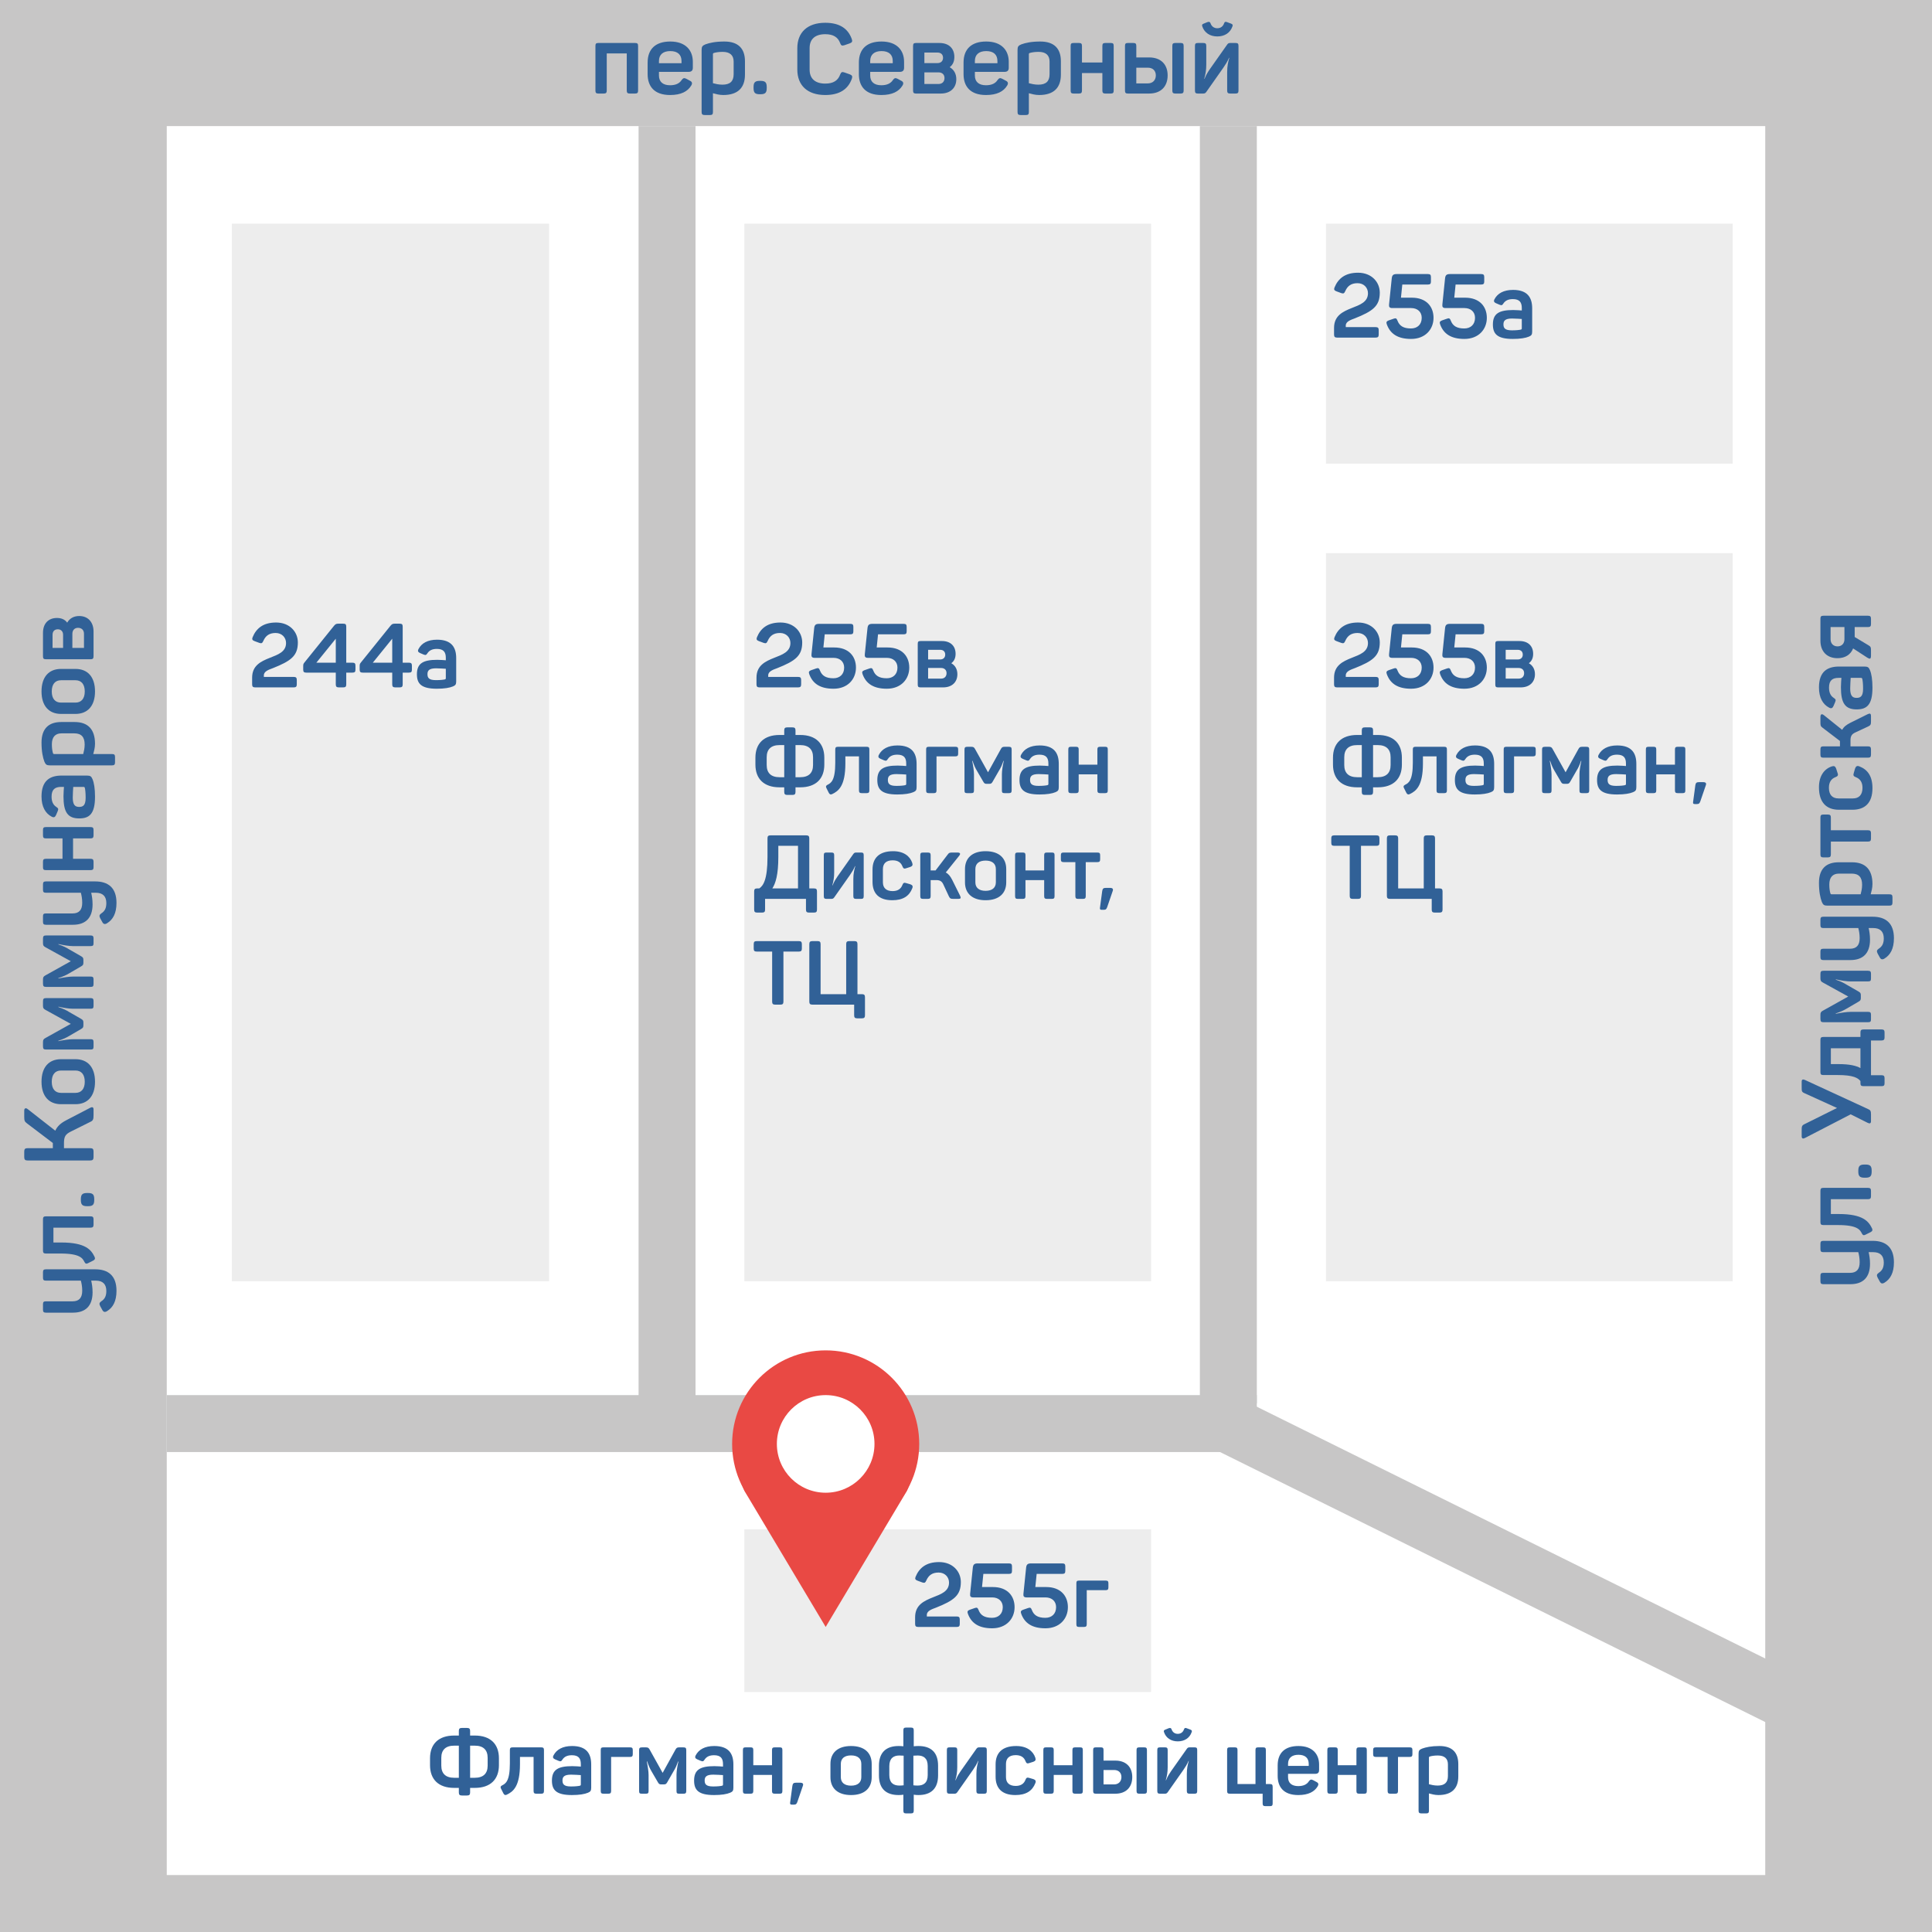 <svg width="475" height="475" viewBox="0 0 475 475" fill="none" xmlns="http://www.w3.org/2000/svg">
<path d="M0 0H475V475H0V0Z" fill="#C7C6C6"/>
<path d="M447.568 305.816L447.568 307.112C447.568 307.664 447.736 307.856 448.288 307.856L456.88 307.856C457.048 308.504 457.216 309.32 457.216 310.328C457.216 312.08 456.448 312.944 454.84 312.944L448.288 312.944C447.736 312.944 447.568 313.112 447.568 313.664L447.568 314.984C447.568 315.536 447.736 315.728 448.288 315.728L454.936 315.728C457.96 315.728 459.76 314.144 459.76 310.712C459.76 309.536 459.592 308.6 459.424 307.856L460.552 307.856C462.256 307.856 463.144 308.72 463.144 310.4C463.144 311.696 462.712 312.416 461.92 312.92C461.416 313.28 461.344 313.544 461.632 314.12L462.136 315.032C462.424 315.608 462.808 315.68 463.336 315.344C464.752 314.48 465.64 312.944 465.64 310.352C465.64 306.584 463.552 305.072 460.408 305.072L448.288 305.072C447.736 305.072 447.568 305.264 447.568 305.816ZM447.568 292.791L447.568 300.447C447.568 300.999 447.736 301.191 448.288 301.191L451.864 301.191C456.688 301.191 457.312 302.367 457.768 303.279C457.984 303.687 458.224 303.783 458.632 303.567L459.88 302.943C460.312 302.727 460.456 302.463 460.264 302.031C459.448 300.327 458.104 298.479 452.032 298.479L450.136 298.479L450.136 294.831L459.256 294.831C459.808 294.831 460 294.639 460 294.087L460 292.791C460 292.239 459.808 292.047 459.256 292.047L448.288 292.047C447.736 292.047 447.568 292.239 447.568 292.791ZM456.88 287.848L456.88 288.016C456.88 289.192 457.264 289.552 458.416 289.552L458.632 289.552C459.808 289.552 460.168 289.192 460.168 288.016L460.168 287.848C460.168 286.672 459.808 286.312 458.632 286.312L458.416 286.312C457.264 286.312 456.88 286.672 456.88 287.848ZM442.96 265.929L442.96 267.321C442.96 268.281 442.96 268.473 443.68 268.785L451.648 272.409L443.68 276.369C442.96 276.705 442.96 276.993 442.96 277.953L442.96 279.369C442.96 279.969 443.32 280.017 443.776 279.777L455.008 273.969L459.184 276.057C459.664 276.297 460 276.249 460 275.649L460 274.017C460 273.153 459.88 272.937 459.28 272.673L443.776 265.521C443.32 265.329 442.96 265.329 442.96 265.929ZM457.408 253.842L457.408 254.946L448.288 254.946C447.736 254.946 447.568 255.138 447.568 255.69L447.568 263.586C447.568 264.138 447.736 264.306 448.288 264.306L451.792 264.306C455.704 264.306 456.832 265.05 457.408 265.794L457.408 266.322C457.408 266.874 457.6 267.042 458.176 267.042L462.592 267.042C463.144 267.042 463.336 266.874 463.336 266.322L463.336 265.098C463.336 264.546 463.144 264.354 462.592 264.354L460 264.354L460 255.81L462.592 255.81C463.144 255.81 463.336 255.594 463.336 255.042L463.336 253.842C463.336 253.29 463.144 253.098 462.592 253.098L458.176 253.098C457.6 253.098 457.408 253.29 457.408 253.842ZM451.984 261.618L450.136 261.618L450.136 257.73L457.408 257.73L457.408 262.602C456.376 262.026 454.816 261.618 451.984 261.618ZM447.568 239.487L447.568 240.543C447.568 241.143 447.712 241.311 448.192 241.575L454.408 245.007L448.168 248.487C447.688 248.751 447.568 248.943 447.568 249.543L447.568 250.503C447.568 251.175 447.76 251.319 448.36 251.319L459.256 251.319C459.856 251.319 460 251.175 460 250.575L460 249.495C460 248.943 459.832 248.775 459.256 248.775L454.984 248.775C454.024 248.775 452.656 248.991 451.336 249.255L451.336 249.159C452.608 248.727 453.184 248.463 454.048 247.959L456.928 246.279C457.408 246.015 457.504 245.823 457.504 245.367L457.504 244.695C457.504 244.191 457.384 244.047 456.952 243.783L454.024 242.103C453.208 241.599 452.56 241.287 451.36 240.879L451.36 240.783C452.632 241.071 453.976 241.287 454.912 241.287L459.256 241.287C459.856 241.287 460 241.143 460 240.543L460 239.415C460 238.863 459.832 238.671 459.256 238.671L448.36 238.671C447.76 238.671 447.568 238.815 447.568 239.487ZM447.568 226.128L447.568 227.424C447.568 227.976 447.736 228.168 448.288 228.168L456.88 228.168C457.048 228.816 457.216 229.632 457.216 230.64C457.216 232.392 456.448 233.256 454.84 233.256L448.288 233.256C447.736 233.256 447.568 233.424 447.568 233.976L447.568 235.296C447.568 235.848 447.736 236.04 448.288 236.04L454.936 236.04C457.96 236.04 459.76 234.456 459.76 231.024C459.76 229.848 459.592 228.912 459.424 228.168L460.552 228.168C462.256 228.168 463.144 229.032 463.144 230.712C463.144 232.008 462.712 232.728 461.92 233.232C461.416 233.592 461.344 233.856 461.632 234.432L462.136 235.344C462.424 235.92 462.808 235.992 463.336 235.656C464.752 234.792 465.64 233.256 465.64 230.664C465.64 226.896 463.552 225.384 460.408 225.384L448.288 225.384C447.736 225.384 447.568 225.576 447.568 226.128ZM447.904 221.72C448.216 222.488 448.504 222.656 449.272 222.656L464.536 222.656C465.088 222.656 465.28 222.464 465.28 221.912L465.28 220.592C465.28 220.04 465.088 219.872 464.536 219.872L459.928 219.872C460.096 219.224 460.36 218.336 460.36 217.352C460.36 213.728 458.56 212 455.344 212L452.056 212C448.984 212 447.208 213.608 447.208 217.064C447.208 219.296 447.544 220.736 447.904 221.72ZM452.128 214.784L455.248 214.784C456.976 214.784 457.816 215.648 457.816 217.544C457.816 218.48 457.6 219.32 457.456 219.872L450.328 219.872C450.16 219.872 450.088 219.824 450.016 219.632C449.848 219.032 449.752 218.36 449.752 217.472C449.752 215.72 450.568 214.784 452.128 214.784ZM447.568 201.005L447.568 210.053C447.568 210.605 447.736 210.797 448.288 210.797L449.392 210.797C449.944 210.797 450.136 210.605 450.136 210.053L450.136 206.909L459.256 206.909C459.808 206.909 460 206.717 460 206.165L460 204.869C460 204.317 459.808 204.125 459.256 204.125L450.136 204.125L450.136 201.005C450.136 200.453 449.944 200.261 449.392 200.261L448.288 200.261C447.736 200.261 447.568 200.453 447.568 201.005ZM452.128 199.086L455.44 199.086C458.488 199.086 460.36 197.43 460.36 193.782C460.36 190.878 459.208 189.222 457.168 188.43C456.568 188.19 456.304 188.382 456.088 188.934L455.776 190.014C455.584 190.59 455.68 190.854 456.256 191.07C457.288 191.454 457.912 192.294 457.912 193.686C457.912 195.414 457.048 196.302 455.56 196.302L452.008 196.302C450.496 196.302 449.656 195.414 449.656 193.686C449.656 192.27 450.256 191.454 451.264 191.07C451.84 190.854 452.008 190.59 451.768 190.014L451.432 188.958C451.216 188.406 450.952 188.238 450.352 188.43C448.552 189.03 447.208 190.71 447.208 193.566C447.208 197.334 449.08 199.086 452.128 199.086ZM459.112 175.624L454.912 177.712C453.928 178.216 453.28 178.72 452.92 179.44L448.432 175.84C447.88 175.408 447.568 175.576 447.568 176.32L447.568 177.496C447.568 178.312 447.568 178.552 448.12 178.936L452.368 182.176L452.368 182.392L452.368 183.496L448.312 183.496C447.736 183.496 447.568 183.688 447.568 184.288L447.568 185.512C447.568 186.112 447.736 186.28 448.312 186.28L459.232 186.28C459.808 186.28 460 186.112 460 185.512L460 184.288C460 183.688 459.808 183.496 459.232 183.496L454.96 183.496L454.96 181.984C454.96 180.976 455.296 180.472 456.136 180.088L459.328 178.6C459.904 178.312 460 178.144 460 177.304L460 176.104C460 175.384 459.76 175.312 459.112 175.624ZM449.704 173.98C450.256 174.268 450.544 174.1 450.784 173.572L451.192 172.612C451.408 172.06 451.336 171.916 450.832 171.58C450.064 171.076 449.68 170.26 449.68 169.06C449.68 167.26 450.544 166.66 452.056 166.66L452.728 166.66C452.704 167.068 452.608 168.028 452.608 168.964C452.608 172.804 453.592 174.412 456.472 174.412C458.968 174.412 460.36 173.308 460.36 169.06C460.36 167.092 460.12 165.628 459.736 164.74C459.448 164.068 459.208 163.876 458.368 163.876L452.152 163.876C449.32 163.876 447.208 165.076 447.208 169.012C447.208 171.508 448.144 173.164 449.704 173.98ZM455.008 166.66L457.528 166.66C457.744 166.66 457.792 166.732 457.864 166.924C457.96 167.356 458.056 168.1 458.056 169.324C458.056 171.196 457.432 171.58 456.448 171.58C455.464 171.58 454.888 171.1 454.888 169.276C454.888 168.34 454.984 167.164 455.008 166.66ZM447.568 152.127L447.568 157.527C447.568 160.167 449.176 161.823 451.768 161.823C453.664 161.823 455.008 160.935 455.608 159.423L459.112 161.703C459.736 162.087 460 162.063 460 161.151L460 159.975C460 159.183 459.952 158.967 459.352 158.631L455.992 156.615L455.992 154.167L459.256 154.167C459.808 154.167 460 153.975 460 153.423L460 152.127C460 151.575 459.808 151.383 459.256 151.383L448.312 151.383C447.736 151.383 447.568 151.575 447.568 152.127ZM450.064 157.167L450.064 154.167L453.472 154.167L453.472 157.167C453.472 158.247 452.776 158.919 451.768 158.919C450.784 158.919 450.064 158.247 450.064 157.167Z" fill="#316197"/>
<path d="M10.568 312.816L10.568 314.112C10.568 314.664 10.736 314.856 11.288 314.856L19.88 314.856C20.048 315.504 20.216 316.32 20.216 317.328C20.216 319.08 19.448 319.944 17.84 319.944L11.288 319.944C10.736 319.944 10.568 320.112 10.568 320.664L10.568 321.984C10.568 322.536 10.736 322.728 11.288 322.728L17.936 322.728C20.96 322.728 22.76 321.144 22.76 317.712C22.76 316.536 22.592 315.6 22.424 314.856L23.552 314.856C25.256 314.856 26.144 315.72 26.144 317.4C26.144 318.696 25.712 319.416 24.92 319.92C24.416 320.28 24.344 320.544 24.632 321.12L25.136 322.032C25.424 322.608 25.808 322.68 26.336 322.344C27.752 321.48 28.64 319.944 28.64 317.352C28.64 313.584 26.552 312.072 23.408 312.072L11.288 312.072C10.736 312.072 10.568 312.264 10.568 312.816ZM10.568 299.791L10.568 307.447C10.568 307.999 10.736 308.191 11.288 308.191L14.864 308.191C19.688 308.191 20.312 309.367 20.768 310.279C20.984 310.687 21.224 310.783 21.632 310.567L22.88 309.943C23.312 309.727 23.456 309.463 23.264 309.031C22.448 307.327 21.104 305.479 15.032 305.479L13.136 305.479L13.136 301.831L22.256 301.831C22.808 301.831 23 301.639 23 301.087L23 299.791C23 299.239 22.808 299.047 22.256 299.047L11.288 299.047C10.736 299.047 10.568 299.239 10.568 299.791ZM19.88 294.848L19.88 295.016C19.88 296.192 20.264 296.552 21.416 296.552L21.632 296.552C22.808 296.552 23.168 296.192 23.168 295.016L23.168 294.848C23.168 293.672 22.808 293.312 21.632 293.312L21.416 293.312C20.264 293.312 19.88 293.672 19.88 294.848ZM22.184 272.353L16.328 275.401C14.984 276.097 14.096 276.865 13.592 277.993L6.752 272.641C6.344 272.329 5.96 272.473 5.96 273.025L5.96 274.561C5.96 275.521 6.056 275.761 6.632 276.193L12.992 281.017L12.992 281.329L12.992 282.289L6.776 282.289C6.176 282.289 5.96 282.505 5.96 283.105L5.96 284.473C5.96 285.097 6.176 285.313 6.776 285.313L22.184 285.313C22.784 285.313 23 285.097 23 284.473L23 283.105C23 282.505 22.784 282.289 22.184 282.289L15.728 282.289L15.728 281.065C15.728 279.409 16.112 278.857 17.408 278.209L22.28 275.785C22.88 275.497 23 275.185 23 274.153L23 272.761C23 272.161 22.64 272.113 22.184 272.353ZM15.008 271.477L18.56 271.477C21.536 271.477 23.36 269.509 23.36 265.957C23.36 262.357 21.536 260.413 18.56 260.413L15.008 260.413C12.032 260.413 10.208 262.357 10.208 265.957C10.208 269.509 12.032 271.477 15.008 271.477ZM15.008 263.197L18.56 263.197C20 263.197 20.84 264.181 20.84 265.957C20.84 267.709 20 268.693 18.56 268.693L15.008 268.693C13.544 268.693 12.728 267.709 12.728 265.957C12.728 264.181 13.544 263.197 15.008 263.197ZM10.568 246.206L10.568 247.262C10.568 247.862 10.712 248.03 11.192 248.294L17.408 251.726L11.168 255.206C10.688 255.47 10.568 255.662 10.568 256.262L10.568 257.222C10.568 257.894 10.76 258.038 11.36 258.038L22.256 258.038C22.856 258.038 23 257.894 23 257.294L23 256.214C23 255.662 22.832 255.494 22.256 255.494L17.984 255.494C17.024 255.494 15.656 255.71 14.336 255.974L14.336 255.878C15.608 255.446 16.184 255.182 17.048 254.678L19.928 252.998C20.408 252.734 20.504 252.542 20.504 252.086L20.504 251.414C20.504 250.91 20.384 250.766 19.952 250.502L17.024 248.822C16.208 248.318 15.56 248.006 14.36 247.598L14.36 247.502C15.632 247.79 16.976 248.006 17.912 248.006L22.256 248.006C22.856 248.006 23 247.862 23 247.262L23 246.134C23 245.582 22.832 245.39 22.256 245.39L11.36 245.39C10.76 245.39 10.568 245.534 10.568 246.206ZM10.568 230.807L10.568 231.863C10.568 232.463 10.712 232.631 11.192 232.895L17.408 236.327L11.168 239.807C10.688 240.071 10.568 240.263 10.568 240.863L10.568 241.823C10.568 242.495 10.76 242.639 11.36 242.639L22.256 242.639C22.856 242.639 23 242.495 23 241.895L23 240.815C23 240.263 22.832 240.095 22.256 240.095L17.984 240.095C17.024 240.095 15.656 240.311 14.336 240.575L14.336 240.479C15.608 240.047 16.184 239.783 17.048 239.279L19.928 237.599C20.408 237.335 20.504 237.143 20.504 236.687L20.504 236.015C20.504 235.511 20.384 235.367 19.952 235.103L17.024 233.423C16.208 232.919 15.56 232.607 14.36 232.199L14.36 232.103C15.632 232.391 16.976 232.607 17.912 232.607L22.256 232.607C22.856 232.607 23 232.463 23 231.863L23 230.735C23 230.183 22.832 229.991 22.256 229.991L11.36 229.991C10.76 229.991 10.568 230.135 10.568 230.807ZM10.568 217.449L10.568 218.745C10.568 219.297 10.736 219.489 11.288 219.489L19.88 219.489C20.048 220.137 20.216 220.953 20.216 221.961C20.216 223.713 19.448 224.577 17.84 224.577L11.288 224.577C10.736 224.577 10.568 224.745 10.568 225.297L10.568 226.617C10.568 227.169 10.736 227.361 11.288 227.361L17.936 227.361C20.96 227.361 22.76 225.777 22.76 222.345C22.76 221.169 22.592 220.233 22.424 219.489L23.552 219.489C25.256 219.489 26.144 220.353 26.144 222.033C26.144 223.329 25.712 224.049 24.92 224.553C24.416 224.913 24.344 225.177 24.632 225.753L25.136 226.665C25.424 227.241 25.808 227.313 26.336 226.977C27.752 226.113 28.64 224.577 28.64 221.985C28.64 218.217 26.552 216.705 23.408 216.705L11.288 216.705C10.736 216.705 10.568 216.897 10.568 217.449ZM10.568 204.064L10.568 205.384C10.568 205.936 10.736 206.128 11.288 206.128L15.368 206.128L15.368 211.144L11.288 211.144C10.736 211.144 10.568 211.336 10.568 211.888L10.568 213.208C10.568 213.76 10.736 213.928 11.288 213.928L22.256 213.928C22.808 213.928 23 213.76 23 213.208L23 211.888C23 211.336 22.808 211.144 22.256 211.144L17.96 211.144L17.96 206.128L22.256 206.128C22.808 206.128 23 205.936 23 205.384L23 204.064C23 203.512 22.808 203.344 22.256 203.344L11.288 203.344C10.736 203.344 10.568 203.512 10.568 204.064ZM12.704 200.785C13.256 201.073 13.544 200.905 13.784 200.377L14.192 199.417C14.408 198.865 14.336 198.721 13.832 198.385C13.064 197.881 12.68 197.065 12.68 195.865C12.68 194.065 13.544 193.465 15.056 193.465L15.728 193.465C15.704 193.873 15.608 194.833 15.608 195.769C15.608 199.609 16.592 201.217 19.472 201.217C21.968 201.217 23.36 200.113 23.36 195.865C23.36 193.897 23.12 192.433 22.736 191.545C22.448 190.873 22.208 190.681 21.368 190.681L15.152 190.681C12.32 190.681 10.208 191.881 10.208 195.817C10.208 198.313 11.144 199.969 12.704 200.785ZM18.008 193.465L20.528 193.465C20.744 193.465 20.792 193.537 20.864 193.729C20.96 194.161 21.056 194.905 21.056 196.129C21.056 198.001 20.432 198.385 19.448 198.385C18.464 198.385 17.888 197.905 17.888 196.081C17.888 195.145 17.984 193.969 18.008 193.465ZM10.904 187.236C11.216 188.004 11.504 188.172 12.272 188.172L27.536 188.172C28.088 188.172 28.28 187.98 28.28 187.428L28.28 186.108C28.28 185.556 28.088 185.388 27.536 185.388L22.928 185.388C23.096 184.74 23.36 183.852 23.36 182.868C23.36 179.244 21.56 177.516 18.344 177.516L15.056 177.516C11.984 177.516 10.208 179.124 10.208 182.58C10.208 184.812 10.544 186.252 10.904 187.236ZM15.128 180.3L18.248 180.3C19.976 180.3 20.816 181.164 20.816 183.06C20.816 183.996 20.6 184.836 20.456 185.388L13.328 185.388C13.16 185.388 13.088 185.34 13.016 185.148C12.848 184.548 12.752 183.876 12.752 182.988C12.752 181.236 13.568 180.3 15.128 180.3ZM15.008 175.524L18.56 175.524C21.536 175.524 23.36 173.556 23.36 170.004C23.36 166.404 21.536 164.46 18.56 164.46L15.008 164.46C12.032 164.46 10.208 166.404 10.208 170.004C10.208 173.556 12.032 175.524 15.008 175.524ZM15.008 167.244L18.56 167.244C20 167.244 20.84 168.228 20.84 170.004C20.84 171.756 20 172.74 18.56 172.74L15.008 172.74C13.544 172.74 12.728 171.756 12.728 170.004C12.728 168.228 13.544 167.244 15.008 167.244ZM14 151.933C11.96 151.933 10.568 153.229 10.568 155.605L10.568 161.341C10.568 161.917 10.736 162.085 11.312 162.085L22.256 162.085C22.808 162.085 23 161.917 23 161.341L23 155.269C23 152.917 21.608 151.453 19.472 151.453C18.152 151.453 17.12 152.029 16.52 153.085C15.944 152.293 15.08 151.933 14 151.933ZM15.512 156.061L15.512 159.301L12.92 159.301L12.92 156.085C12.92 155.197 13.424 154.717 14.216 154.717C14.984 154.717 15.512 155.221 15.512 156.061ZM20.648 155.821L20.648 159.301L17.792 159.301L17.792 155.845C17.792 154.909 18.344 154.357 19.184 154.357C20.072 154.357 20.648 154.909 20.648 155.821Z" fill="#316197"/>
<path d="M156.136 10.568L147.112 10.568C146.56 10.568 146.392 10.736 146.392 11.288V22.256C146.392 22.808 146.56 23 147.112 23H148.432C148.984 23 149.176 22.808 149.176 22.256V13.136L154.096 13.136V22.256C154.096 22.808 154.288 23 154.84 23L156.136 23C156.712 23 156.88 22.808 156.88 22.256V11.288C156.88 10.736 156.712 10.568 156.136 10.568ZM159.226 15.392V18.224C159.226 21.176 160.81 23.36 164.746 23.36C167.458 23.36 169.066 22.472 169.93 21.056C170.266 20.528 170.194 20.12 169.642 19.856L168.802 19.4C168.226 19.088 167.962 19.16 167.578 19.688C167.074 20.48 166.162 20.96 164.746 20.96C162.994 20.96 162.01 20.12 162.01 18.56V17.672H169.258C170.098 17.672 170.338 17.264 170.338 16.64V15.176C170.338 12.416 168.61 10.208 164.794 10.208C161.17 10.208 159.226 12.056 159.226 15.392ZM167.554 15.008V15.536H162.01V15.008C162.01 13.448 162.994 12.56 164.794 12.56C166.618 12.56 167.554 13.448 167.554 15.008ZM173.436 10.904C172.668 11.216 172.5 11.504 172.5 12.272V27.536C172.5 28.088 172.692 28.28 173.244 28.28H174.564C175.116 28.28 175.284 28.088 175.284 27.536V22.928C175.932 23.096 176.82 23.36 177.804 23.36C181.428 23.36 183.156 21.56 183.156 18.344V15.056C183.156 11.984 181.548 10.208 178.092 10.208C175.86 10.208 174.42 10.544 173.436 10.904ZM180.372 15.128V18.248C180.372 19.976 179.508 20.816 177.612 20.816C176.676 20.816 175.836 20.6 175.284 20.456V13.328C175.284 13.16 175.332 13.088 175.524 13.016C176.124 12.848 176.796 12.752 177.684 12.752C179.436 12.752 180.372 13.568 180.372 15.128ZM186.972 19.88H186.804C185.628 19.88 185.268 20.264 185.268 21.416V21.632C185.268 22.808 185.628 23.168 186.804 23.168H186.972C188.148 23.168 188.508 22.808 188.508 21.632V21.416C188.508 20.264 188.148 19.88 186.972 19.88ZM196.028 11.84V17.096C196.028 20.96 198.476 23.36 202.892 23.36C206.444 23.36 208.532 21.92 209.444 19.328C209.636 18.752 209.492 18.488 208.916 18.272L207.62 17.816C207.044 17.6 206.804 17.72 206.564 18.32C206.036 19.784 204.908 20.552 202.892 20.552C200.42 20.552 199.052 19.328 199.052 17.12V11.816C199.052 9.608 200.42 8.408 202.892 8.408C204.884 8.408 206.036 9.152 206.564 10.616C206.78 11.216 207.02 11.288 207.596 11.12L208.916 10.664C209.492 10.448 209.636 10.184 209.42 9.608C208.508 7.016 206.42 5.6 202.892 5.6C198.476 5.6 196.028 8 196.028 11.84ZM211.163 15.392V18.224C211.163 21.176 212.747 23.36 216.683 23.36C219.395 23.36 221.003 22.472 221.867 21.056C222.203 20.528 222.131 20.12 221.579 19.856L220.739 19.4C220.163 19.088 219.899 19.16 219.515 19.688C219.011 20.48 218.099 20.96 216.683 20.96C214.931 20.96 213.947 20.12 213.947 18.56V17.672H221.195C222.035 17.672 222.275 17.264 222.275 16.64V15.176C222.275 12.416 220.547 10.208 216.731 10.208C213.107 10.208 211.163 12.056 211.163 15.392ZM219.491 15.008V15.536L213.947 15.536V15.008C213.947 13.448 214.931 12.56 216.731 12.56C218.555 12.56 219.491 13.448 219.491 15.008ZM234.638 14C234.638 11.96 233.342 10.568 230.966 10.568L225.23 10.568C224.654 10.568 224.486 10.736 224.486 11.312V22.256C224.486 22.808 224.654 23 225.23 23H231.302C233.654 23 235.118 21.608 235.118 19.472C235.118 18.152 234.542 17.12 233.486 16.52C234.278 15.944 234.638 15.08 234.638 14ZM230.51 15.512L227.27 15.512V12.92L230.486 12.92C231.374 12.92 231.854 13.424 231.854 14.216C231.854 14.984 231.35 15.512 230.51 15.512ZM230.75 20.648H227.27V17.792H230.726C231.662 17.792 232.214 18.344 232.214 19.184C232.214 20.072 231.662 20.648 230.75 20.648ZM236.898 15.392V18.224C236.898 21.176 238.482 23.36 242.418 23.36C245.13 23.36 246.738 22.472 247.602 21.056C247.938 20.528 247.866 20.12 247.314 19.856L246.474 19.4C245.898 19.088 245.634 19.16 245.25 19.688C244.746 20.48 243.834 20.96 242.418 20.96C240.666 20.96 239.682 20.12 239.682 18.56V17.672L246.93 17.672C247.77 17.672 248.01 17.264 248.01 16.64V15.176C248.01 12.416 246.282 10.208 242.466 10.208C238.842 10.208 236.898 12.056 236.898 15.392ZM245.226 15.008V15.536H239.682V15.008C239.682 13.448 240.666 12.56 242.466 12.56C244.29 12.56 245.226 13.448 245.226 15.008ZM251.108 10.904C250.34 11.216 250.172 11.504 250.172 12.272V27.536C250.172 28.088 250.364 28.28 250.916 28.28H252.236C252.788 28.28 252.956 28.088 252.956 27.536V22.928C253.604 23.096 254.492 23.36 255.476 23.36C259.1 23.36 260.828 21.56 260.828 18.344V15.056C260.828 11.984 259.22 10.208 255.764 10.208C253.532 10.208 252.092 10.544 251.108 10.904ZM258.044 15.128V18.248C258.044 19.976 257.18 20.816 255.284 20.816C254.348 20.816 253.508 20.6 252.956 20.456V13.328C252.956 13.16 253.004 13.088 253.196 13.016C253.796 12.848 254.468 12.752 255.356 12.752C257.108 12.752 258.044 13.568 258.044 15.128ZM273.092 10.568L271.772 10.568C271.22 10.568 271.028 10.736 271.028 11.288V15.368H266.012V11.288C266.012 10.736 265.82 10.568 265.268 10.568H263.948C263.396 10.568 263.228 10.736 263.228 11.288V22.256C263.228 22.808 263.396 23 263.948 23H265.268C265.82 23 266.012 22.808 266.012 22.256V17.96L271.028 17.96V22.256C271.028 22.808 271.22 23 271.772 23H273.092C273.644 23 273.812 22.808 273.812 22.256V11.288C273.812 10.736 273.644 10.568 273.092 10.568ZM282.539 14.12H279.371V11.288C279.371 10.736 279.179 10.568 278.627 10.568H277.307C276.755 10.568 276.587 10.736 276.587 11.288V22.256C276.587 22.808 276.755 23 277.307 23H282.539C285.347 23 287.075 21.32 287.075 18.536C287.075 15.776 285.347 14.12 282.539 14.12ZM290.267 10.568H288.971C288.419 10.568 288.227 10.736 288.227 11.288V22.256C288.227 22.808 288.419 23 288.971 23H290.267C290.819 23 291.011 22.808 291.011 22.256V11.288C291.011 10.736 290.819 10.568 290.267 10.568ZM282.203 20.504H279.371V16.64H282.203C283.427 16.64 284.171 17.384 284.171 18.536C284.171 19.688 283.427 20.504 282.203 20.504ZM303.006 6.488C303.15 6.128 303.054 5.984 302.694 5.816L301.59 5.408C301.254 5.312 301.11 5.36 300.966 5.696C300.702 6.488 300.102 6.944 299.286 6.944C298.47 6.944 297.87 6.488 297.606 5.696C297.462 5.36 297.294 5.312 296.862 5.432L295.926 5.816C295.542 5.96 295.47 6.128 295.59 6.488C296.118 8.048 297.486 8.96 299.286 8.96C301.11 8.96 302.478 8.048 303.006 6.488ZM295.83 10.568H294.51C293.958 10.568 293.79 10.736 293.79 11.288V22.256C293.79 22.808 293.958 23 294.51 23H295.83C296.166 23 296.358 22.904 296.574 22.616L300.774 16.64C301.35 15.776 301.758 15.176 302.166 14.216H302.238C301.95 15.224 301.71 16.16 301.71 17.744V22.256C301.71 22.808 301.902 23 302.454 23H303.774C304.326 23 304.494 22.808 304.494 22.256V11.288C304.494 10.736 304.326 10.568 303.774 10.568H302.454C302.118 10.568 301.926 10.664 301.734 10.928L297.486 16.952C296.982 17.696 296.622 18.224 296.142 19.376H296.07C296.406 18.176 296.574 17.24 296.574 15.872V11.288C296.574 10.736 296.382 10.568 295.83 10.568Z" fill="#316197"/>
<rect x="41" y="31" width="393" height="430" fill="white"/>
<g filter="url(#filter0_d_3_30)">
<rect x="180" y="52" width="100" height="260" fill="#EDEDED"/>
</g>
<g filter="url(#filter1_d_3_30)">
<rect x="323" y="52" width="100" height="59" fill="#EDEDED"/>
</g>
<g filter="url(#filter2_d_3_30)">
<rect x="180" y="373" width="100" height="40" fill="#EDEDED"/>
</g>
<g filter="url(#filter3_d_3_30)">
<rect x="323" y="133" width="100" height="179" fill="#EDEDED"/>
</g>
<rect x="41" y="343" width="268" height="14" fill="#C7C6C6"/>
<rect x="301.213" y="342" width="159.761" height="14" transform="rotate(26.345 301.213 342)" fill="#C7C6C6"/>
<rect x="157" y="31" width="14" height="314" fill="#C7C6C6"/>
<rect x="295" y="31" width="14" height="314" fill="#C7C6C6"/>
<g filter="url(#filter4_d_3_30)">
<rect x="54" y="52" width="78" height="260" fill="#EDEDED"/>
</g>
<path d="M186.1 156.68C185.902 157.186 186.056 157.428 186.584 157.626L187.772 158.066C188.3 158.242 188.498 158.132 188.74 157.582C189.312 156.284 190.214 155.624 191.776 155.624C193.316 155.624 194.328 156.746 194.328 158.088C194.328 160.266 192.348 160.948 190.324 161.74C188.168 162.598 185.99 163.61 185.99 166.602V168.252C185.99 168.802 186.188 169 186.738 169H196.22C196.77 169 196.968 168.802 196.968 168.252V167.174C196.968 166.624 196.77 166.426 196.22 166.426H188.872V166.03C188.872 165.018 190.17 164.622 191.094 164.27C195.516 162.51 197.232 161.256 197.232 157.956C197.232 155.36 195.23 153.05 191.886 153.05C188.718 153.05 187.002 154.48 186.1 156.68ZM209.06 153.38H201.382C200.546 153.38 200.26 153.644 200.172 154.458L199.512 160.86C199.446 161.476 199.644 161.74 200.304 161.74H204.946C206.486 161.74 207.542 162.664 207.542 164.138C207.542 165.81 206.442 166.756 204.902 166.756C203.01 166.756 202.064 166.096 201.58 164.82C201.382 164.27 201.162 164.16 200.634 164.358L199.424 164.776C198.896 164.974 198.764 165.216 198.962 165.744C199.798 168.054 201.624 169.33 204.924 169.33C208.444 169.33 210.446 166.954 210.446 164.138C210.446 161.432 208.73 159.188 205.1 159.188H202.438L202.768 155.954H209.06C209.632 155.954 209.808 155.756 209.808 155.206V154.128C209.808 153.578 209.632 153.38 209.06 153.38ZM222.166 153.38H214.488C213.652 153.38 213.366 153.644 213.278 154.458L212.618 160.86C212.552 161.476 212.75 161.74 213.41 161.74H218.052C219.592 161.74 220.648 162.664 220.648 164.138C220.648 165.81 219.548 166.756 218.008 166.756C216.116 166.756 215.17 166.096 214.686 164.82C214.488 164.27 214.268 164.16 213.74 164.358L212.53 164.776C212.002 164.974 211.87 165.216 212.068 165.744C212.904 168.054 214.73 169.33 218.03 169.33C221.55 169.33 223.552 166.954 223.552 164.138C223.552 161.432 221.836 159.188 218.206 159.188H215.544L215.874 155.954H222.166C222.738 155.954 222.914 155.756 222.914 155.206V154.128C222.914 153.578 222.738 153.38 222.166 153.38ZM234.941 160.75C234.941 158.88 233.753 157.604 231.575 157.604H226.317C225.789 157.604 225.635 157.758 225.635 158.286V168.318C225.635 168.824 225.789 169 226.317 169H231.883C234.039 169 235.381 167.724 235.381 165.766C235.381 164.556 234.853 163.61 233.885 163.06C234.611 162.532 234.941 161.74 234.941 160.75ZM231.157 162.136H228.187V159.76H231.135C231.949 159.76 232.389 160.222 232.389 160.948C232.389 161.652 231.927 162.136 231.157 162.136ZM231.377 166.844H228.187V164.226H231.355C232.213 164.226 232.719 164.732 232.719 165.502C232.719 166.316 232.213 166.844 231.377 166.844ZM194.812 178.83H193.558C193.008 178.83 192.81 179.028 192.81 179.578V180.7H191.666C187.794 180.7 185.726 182.812 185.726 186.288V187.982C185.726 191.458 187.794 193.57 191.666 193.57H192.81V194.692C192.81 195.242 193.008 195.44 193.558 195.44H194.812C195.384 195.44 195.582 195.242 195.582 194.692V193.57H196.726C200.598 193.57 202.666 191.458 202.666 187.982V186.288C202.666 182.812 200.598 180.7 196.726 180.7H195.582V179.578C195.582 179.028 195.384 178.83 194.812 178.83ZM191.666 183.186H192.81V191.084H191.666C189.576 191.084 188.498 190.05 188.498 188.092V186.178C188.498 184.22 189.576 183.186 191.666 183.186ZM199.894 186.178V188.092C199.894 190.05 198.816 191.084 196.726 191.084H195.582V183.186H196.726C198.816 183.186 199.894 184.22 199.894 186.178ZM213.056 183.604H206.038C205.532 183.604 205.356 183.758 205.356 184.264V187.542C205.356 191.964 204.278 192.536 203.442 192.954C203.068 193.152 202.98 193.372 203.178 193.746L203.75 194.89C203.948 195.286 204.19 195.418 204.586 195.242C206.148 194.494 207.842 193.262 207.842 187.696V185.958H211.186V194.318C211.186 194.824 211.362 195 211.868 195H213.056C213.562 195 213.738 194.824 213.738 194.318V184.264C213.738 183.758 213.562 183.604 213.056 183.604ZM216.092 185.562C215.828 186.068 215.982 186.332 216.466 186.552L217.346 186.926C217.852 187.124 217.984 187.058 218.292 186.596C218.754 185.892 219.502 185.54 220.602 185.54C222.252 185.54 222.802 186.332 222.802 187.718V188.334C222.428 188.312 221.548 188.224 220.69 188.224C217.17 188.224 215.696 189.126 215.696 191.766C215.696 194.054 216.708 195.33 220.602 195.33C222.406 195.33 223.748 195.11 224.562 194.758C225.178 194.494 225.354 194.274 225.354 193.504V187.806C225.354 185.21 224.254 183.274 220.646 183.274C218.358 183.274 216.84 184.132 216.092 185.562ZM222.802 190.424V192.734C222.802 192.932 222.736 192.976 222.56 193.042C222.164 193.13 221.482 193.218 220.36 193.218C218.644 193.218 218.292 192.646 218.292 191.744C218.292 190.842 218.732 190.314 220.404 190.314C221.262 190.314 222.34 190.402 222.802 190.424ZM234.892 183.604H228.358C227.852 183.604 227.698 183.758 227.698 184.264V194.318C227.698 194.824 227.852 195 228.358 195H229.568C230.074 195 230.25 194.824 230.25 194.318V185.958H234.892C235.398 185.958 235.574 185.782 235.574 185.276V184.264C235.574 183.758 235.398 183.604 234.892 183.604ZM247.976 183.604H247.008C246.458 183.604 246.304 183.736 246.062 184.176L242.916 189.874L239.726 184.154C239.484 183.714 239.308 183.604 238.758 183.604H237.878C237.262 183.604 237.13 183.78 237.13 184.33V194.318C237.13 194.868 237.262 195 237.812 195H238.802C239.308 195 239.462 194.846 239.462 194.318V190.402C239.462 189.522 239.264 188.268 239.022 187.058H239.11C239.506 188.224 239.748 188.752 240.21 189.544L241.75 192.184C241.992 192.624 242.168 192.712 242.586 192.712H243.202C243.664 192.712 243.796 192.602 244.038 192.206L245.578 189.522C246.04 188.774 246.326 188.18 246.7 187.08H246.788C246.524 188.246 246.326 189.478 246.326 190.336V194.318C246.326 194.868 246.458 195 247.008 195H248.042C248.548 195 248.724 194.846 248.724 194.318V184.33C248.724 183.78 248.592 183.604 247.976 183.604ZM251.047 185.562C250.783 186.068 250.937 186.332 251.421 186.552L252.301 186.926C252.807 187.124 252.939 187.058 253.247 186.596C253.709 185.892 254.457 185.54 255.557 185.54C257.207 185.54 257.757 186.332 257.757 187.718V188.334C257.383 188.312 256.503 188.224 255.645 188.224C252.125 188.224 250.651 189.126 250.651 191.766C250.651 194.054 251.663 195.33 255.557 195.33C257.361 195.33 258.703 195.11 259.517 194.758C260.133 194.494 260.309 194.274 260.309 193.504V187.806C260.309 185.21 259.209 183.274 255.601 183.274C253.313 183.274 251.795 184.132 251.047 185.562ZM257.757 190.424V192.734C257.757 192.932 257.691 192.976 257.515 193.042C257.119 193.13 256.437 193.218 255.315 193.218C253.599 193.218 253.247 192.646 253.247 191.744C253.247 190.842 253.687 190.314 255.359 190.314C256.217 190.314 257.295 190.402 257.757 190.424ZM271.695 183.604H270.485C269.979 183.604 269.803 183.758 269.803 184.264V188.004H265.205V184.264C265.205 183.758 265.029 183.604 264.523 183.604H263.313C262.807 183.604 262.653 183.758 262.653 184.264V194.318C262.653 194.824 262.807 195 263.313 195H264.523C265.029 195 265.205 194.824 265.205 194.318V190.38H269.803V194.318C269.803 194.824 269.979 195 270.485 195H271.695C272.201 195 272.355 194.824 272.355 194.318V184.264C272.355 183.758 272.201 183.604 271.695 183.604ZM198.2 205.38H189.444C188.872 205.38 188.696 205.578 188.696 206.128V210.682C188.696 216.358 187.618 217.788 186.672 218.426H186.166C185.594 218.426 185.418 218.624 185.418 219.174V223.618C185.418 224.168 185.594 224.366 186.166 224.366H187.354C187.926 224.366 188.102 224.168 188.102 223.618V221H198.156V223.618C198.156 224.168 198.354 224.366 198.904 224.366H200.114C200.686 224.366 200.862 224.168 200.862 223.618V219.174C200.862 218.624 200.686 218.426 200.114 218.426H198.97V206.128C198.97 205.578 198.772 205.38 198.2 205.38ZM191.358 207.954H196.198V218.426H189.884C190.698 217.15 191.358 215.082 191.358 210.66V207.954ZM204.41 209.604H203.2C202.694 209.604 202.54 209.758 202.54 210.264V220.318C202.54 220.824 202.694 221 203.2 221H204.41C204.718 221 204.894 220.912 205.092 220.648L208.942 215.17C209.47 214.378 209.844 213.828 210.218 212.948H210.284C210.02 213.872 209.8 214.73 209.8 216.182V220.318C209.8 220.824 209.976 221 210.482 221H211.692C212.198 221 212.352 220.824 212.352 220.318V210.264C212.352 209.758 212.198 209.604 211.692 209.604H210.482C210.174 209.604 209.998 209.692 209.822 209.934L205.928 215.456C205.466 216.138 205.136 216.622 204.696 217.678H204.63C204.938 216.578 205.092 215.72 205.092 214.466V210.264C205.092 209.758 204.916 209.604 204.41 209.604ZM214.519 213.784V216.82C214.519 219.614 216.037 221.33 219.381 221.33C222.043 221.33 223.561 220.274 224.287 218.404C224.507 217.854 224.331 217.612 223.825 217.414L222.835 217.128C222.307 216.952 222.065 217.04 221.867 217.568C221.515 218.514 220.745 219.086 219.469 219.086C217.885 219.086 217.071 218.294 217.071 216.93V213.674C217.071 212.288 217.885 211.518 219.469 211.518C220.767 211.518 221.515 212.068 221.867 212.992C222.065 213.52 222.307 213.674 222.835 213.454L223.803 213.146C224.309 212.948 224.463 212.706 224.287 212.156C223.737 210.506 222.197 209.274 219.579 209.274C216.125 209.274 214.519 210.99 214.519 213.784ZM236.026 220.186L234.112 216.336C233.65 215.434 233.188 214.84 232.528 214.51L235.828 210.396C236.224 209.89 236.07 209.604 235.388 209.604H234.31C233.562 209.604 233.342 209.604 232.99 210.11L230.02 214.004H229.822H228.81V210.286C228.81 209.758 228.634 209.604 228.084 209.604H226.962C226.412 209.604 226.258 209.758 226.258 210.286V220.296C226.258 220.824 226.412 221 226.962 221H228.084C228.634 221 228.81 220.824 228.81 220.296V216.38H230.196C231.12 216.38 231.582 216.688 231.934 217.458L233.298 220.384C233.562 220.912 233.716 221 234.486 221H235.586C236.246 221 236.312 220.78 236.026 220.186ZM237.25 213.674V216.93C237.25 219.658 239.054 221.33 242.31 221.33C245.61 221.33 247.392 219.658 247.392 216.93V213.674C247.392 210.946 245.61 209.274 242.31 209.274C239.054 209.274 237.25 210.946 237.25 213.674ZM244.84 213.674V216.93C244.84 218.25 243.938 219.02 242.31 219.02C240.704 219.02 239.802 218.25 239.802 216.93V213.674C239.802 212.332 240.704 211.584 242.31 211.584C243.938 211.584 244.84 212.332 244.84 213.674ZM258.611 209.604H257.401C256.895 209.604 256.719 209.758 256.719 210.264V214.004H252.121V210.264C252.121 209.758 251.945 209.604 251.439 209.604H250.229C249.723 209.604 249.569 209.758 249.569 210.264V220.318C249.569 220.824 249.723 221 250.229 221H251.439C251.945 221 252.121 220.824 252.121 220.318V216.38H256.719V220.318C256.719 220.824 256.895 221 257.401 221H258.611C259.117 221 259.271 220.824 259.271 220.318V210.264C259.271 209.758 259.117 209.604 258.611 209.604ZM269.801 209.604H261.507C261.001 209.604 260.825 209.758 260.825 210.264V211.276C260.825 211.782 261.001 211.958 261.507 211.958H264.389V220.318C264.389 220.824 264.565 221 265.071 221H266.259C266.765 221 266.941 220.824 266.941 220.318V211.958H269.801C270.307 211.958 270.483 211.782 270.483 211.276V210.264C270.483 209.758 270.307 209.604 269.801 209.604ZM272.219 223.002L273.561 219.086C273.759 218.558 273.561 218.294 272.879 218.294H271.889C271.295 218.294 271.075 218.47 270.987 219.086L270.437 223.178C270.393 223.574 270.481 223.684 270.899 223.684H271.383C271.889 223.684 272.043 223.486 272.219 223.002ZM196.396 231.38H186.056C185.484 231.38 185.308 231.578 185.308 232.128V233.206C185.308 233.756 185.484 233.954 186.056 233.954H189.84L189.84 246.252C189.84 246.802 190.038 247 190.588 247H191.864C192.414 247 192.612 246.802 192.612 246.252L192.612 233.954H196.396C196.946 233.954 197.144 233.756 197.144 233.206V232.128C197.144 231.578 196.946 231.38 196.396 231.38ZM211.915 244.426H210.815V232.128C210.815 231.578 210.617 231.38 210.045 231.38H208.791C208.241 231.38 208.043 231.578 208.043 232.128V244.426H201.751V232.128C201.751 231.578 201.553 231.38 201.003 231.38H199.749C199.177 231.38 198.979 231.578 198.979 232.128L198.979 246.252C198.979 246.802 199.177 247 199.749 247H210.001L210.001 249.618C210.001 250.168 210.199 250.366 210.749 250.366H211.915C212.465 250.366 212.663 250.168 212.663 249.618L212.663 245.174C212.663 244.624 212.465 244.426 211.915 244.426Z" fill="#316197"/>
<path d="M328.1 156.68C327.902 157.186 328.056 157.428 328.584 157.626L329.772 158.066C330.3 158.242 330.498 158.132 330.74 157.582C331.312 156.284 332.214 155.624 333.776 155.624C335.316 155.624 336.328 156.746 336.328 158.088C336.328 160.266 334.348 160.948 332.324 161.74C330.168 162.598 327.99 163.61 327.99 166.602V168.252C327.99 168.802 328.188 169 328.738 169H338.22C338.77 169 338.968 168.802 338.968 168.252V167.174C338.968 166.624 338.77 166.426 338.22 166.426H330.872V166.03C330.872 165.018 332.17 164.622 333.094 164.27C337.516 162.51 339.232 161.256 339.232 157.956C339.232 155.36 337.23 153.05 333.886 153.05C330.718 153.05 329.002 154.48 328.1 156.68ZM351.06 153.38H343.382C342.546 153.38 342.26 153.644 342.172 154.458L341.512 160.86C341.446 161.476 341.644 161.74 342.304 161.74H346.946C348.486 161.74 349.542 162.664 349.542 164.138C349.542 165.81 348.442 166.756 346.902 166.756C345.01 166.756 344.064 166.096 343.58 164.82C343.382 164.27 343.162 164.16 342.634 164.358L341.424 164.776C340.896 164.974 340.764 165.216 340.962 165.744C341.798 168.054 343.624 169.33 346.924 169.33C350.444 169.33 352.446 166.954 352.446 164.138C352.446 161.432 350.73 159.188 347.1 159.188H344.438L344.768 155.954H351.06C351.632 155.954 351.808 155.756 351.808 155.206V154.128C351.808 153.578 351.632 153.38 351.06 153.38ZM364.166 153.38H356.488C355.652 153.38 355.366 153.644 355.278 154.458L354.618 160.86C354.552 161.476 354.75 161.74 355.41 161.74H360.052C361.592 161.74 362.648 162.664 362.648 164.138C362.648 165.81 361.548 166.756 360.008 166.756C358.116 166.756 357.17 166.096 356.686 164.82C356.488 164.27 356.268 164.16 355.74 164.358L354.53 164.776C354.002 164.974 353.87 165.216 354.068 165.744C354.904 168.054 356.73 169.33 360.03 169.33C363.55 169.33 365.552 166.954 365.552 164.138C365.552 161.432 363.836 159.188 360.206 159.188H357.544L357.874 155.954H364.166C364.738 155.954 364.914 155.756 364.914 155.206V154.128C364.914 153.578 364.738 153.38 364.166 153.38ZM376.941 160.75C376.941 158.88 375.753 157.604 373.575 157.604H368.317C367.789 157.604 367.635 157.758 367.635 158.286V168.318C367.635 168.824 367.789 169 368.317 169H373.883C376.039 169 377.381 167.724 377.381 165.766C377.381 164.556 376.853 163.61 375.885 163.06C376.611 162.532 376.941 161.74 376.941 160.75ZM373.157 162.136H370.187V159.76H373.135C373.949 159.76 374.389 160.222 374.389 160.948C374.389 161.652 373.927 162.136 373.157 162.136ZM373.377 166.844H370.187V164.226H373.355C374.213 164.226 374.719 164.732 374.719 165.502C374.719 166.316 374.213 166.844 373.377 166.844ZM336.812 178.83H335.558C335.008 178.83 334.81 179.028 334.81 179.578V180.7H333.666C329.794 180.7 327.726 182.812 327.726 186.288V187.982C327.726 191.458 329.794 193.57 333.666 193.57H334.81V194.692C334.81 195.242 335.008 195.44 335.558 195.44H336.812C337.384 195.44 337.582 195.242 337.582 194.692V193.57H338.726C342.598 193.57 344.666 191.458 344.666 187.982V186.288C344.666 182.812 342.598 180.7 338.726 180.7H337.582V179.578C337.582 179.028 337.384 178.83 336.812 178.83ZM333.666 183.186H334.81V191.084H333.666C331.576 191.084 330.498 190.05 330.498 188.092V186.178C330.498 184.22 331.576 183.186 333.666 183.186ZM341.894 186.178V188.092C341.894 190.05 340.816 191.084 338.726 191.084H337.582V183.186H338.726C340.816 183.186 341.894 184.22 341.894 186.178ZM355.056 183.604H348.038C347.532 183.604 347.356 183.758 347.356 184.264V187.542C347.356 191.964 346.278 192.536 345.442 192.954C345.068 193.152 344.98 193.372 345.178 193.746L345.75 194.89C345.948 195.286 346.19 195.418 346.586 195.242C348.148 194.494 349.842 193.262 349.842 187.696V185.958H353.186V194.318C353.186 194.824 353.362 195 353.868 195H355.056C355.562 195 355.738 194.824 355.738 194.318V184.264C355.738 183.758 355.562 183.604 355.056 183.604ZM358.092 185.562C357.828 186.068 357.982 186.332 358.466 186.552L359.346 186.926C359.852 187.124 359.984 187.058 360.292 186.596C360.754 185.892 361.502 185.54 362.602 185.54C364.252 185.54 364.802 186.332 364.802 187.718V188.334C364.428 188.312 363.548 188.224 362.69 188.224C359.17 188.224 357.696 189.126 357.696 191.766C357.696 194.054 358.708 195.33 362.602 195.33C364.406 195.33 365.748 195.11 366.562 194.758C367.178 194.494 367.354 194.274 367.354 193.504V187.806C367.354 185.21 366.254 183.274 362.646 183.274C360.358 183.274 358.84 184.132 358.092 185.562ZM364.802 190.424V192.734C364.802 192.932 364.736 192.976 364.56 193.042C364.164 193.13 363.482 193.218 362.36 193.218C360.644 193.218 360.292 192.646 360.292 191.744C360.292 190.842 360.732 190.314 362.404 190.314C363.262 190.314 364.34 190.402 364.802 190.424ZM376.892 183.604H370.358C369.852 183.604 369.698 183.758 369.698 184.264V194.318C369.698 194.824 369.852 195 370.358 195H371.568C372.074 195 372.25 194.824 372.25 194.318V185.958H376.892C377.398 185.958 377.574 185.782 377.574 185.276V184.264C377.574 183.758 377.398 183.604 376.892 183.604ZM389.976 183.604H389.008C388.458 183.604 388.304 183.736 388.062 184.176L384.916 189.874L381.726 184.154C381.484 183.714 381.308 183.604 380.758 183.604H379.878C379.262 183.604 379.13 183.78 379.13 184.33V194.318C379.13 194.868 379.262 195 379.812 195H380.802C381.308 195 381.462 194.846 381.462 194.318V190.402C381.462 189.522 381.264 188.268 381.022 187.058H381.11C381.506 188.224 381.748 188.752 382.21 189.544L383.75 192.184C383.992 192.624 384.168 192.712 384.586 192.712H385.202C385.664 192.712 385.796 192.602 386.038 192.206L387.578 189.522C388.04 188.774 388.326 188.18 388.7 187.08H388.788C388.524 188.246 388.326 189.478 388.326 190.336V194.318C388.326 194.868 388.458 195 389.008 195H390.042C390.548 195 390.724 194.846 390.724 194.318V184.33C390.724 183.78 390.592 183.604 389.976 183.604ZM393.047 185.562C392.783 186.068 392.937 186.332 393.421 186.552L394.301 186.926C394.807 187.124 394.939 187.058 395.247 186.596C395.709 185.892 396.457 185.54 397.557 185.54C399.207 185.54 399.757 186.332 399.757 187.718V188.334C399.383 188.312 398.503 188.224 397.645 188.224C394.125 188.224 392.651 189.126 392.651 191.766C392.651 194.054 393.663 195.33 397.557 195.33C399.361 195.33 400.703 195.11 401.517 194.758C402.133 194.494 402.309 194.274 402.309 193.504V187.806C402.309 185.21 401.209 183.274 397.601 183.274C395.313 183.274 393.795 184.132 393.047 185.562ZM399.757 190.424V192.734C399.757 192.932 399.691 192.976 399.515 193.042C399.119 193.13 398.437 193.218 397.315 193.218C395.599 193.218 395.247 192.646 395.247 191.744C395.247 190.842 395.687 190.314 397.359 190.314C398.217 190.314 399.295 190.402 399.757 190.424ZM413.695 183.604H412.485C411.979 183.604 411.803 183.758 411.803 184.264V188.004H407.205V184.264C407.205 183.758 407.029 183.604 406.523 183.604H405.313C404.807 183.604 404.653 183.758 404.653 184.264V194.318C404.653 194.824 404.807 195 405.313 195H406.523C407.029 195 407.205 194.824 407.205 194.318V190.38H411.803V194.318C411.803 194.824 411.979 195 412.485 195H413.695C414.201 195 414.355 194.824 414.355 194.318V184.264C414.355 183.758 414.201 183.604 413.695 183.604ZM418.043 197.002L419.385 193.086C419.583 192.558 419.385 192.294 418.703 192.294H417.713C417.119 192.294 416.899 192.47 416.811 193.086L416.261 197.178C416.217 197.574 416.305 197.684 416.723 197.684H417.207C417.713 197.684 417.867 197.486 418.043 197.002ZM338.396 205.38H328.056C327.484 205.38 327.308 205.578 327.308 206.128V207.206C327.308 207.756 327.484 207.954 328.056 207.954H331.84V220.252C331.84 220.802 332.038 221 332.588 221H333.864C334.414 221 334.612 220.802 334.612 220.252V207.954H338.396C338.946 207.954 339.144 207.756 339.144 207.206V206.128C339.144 205.578 338.946 205.38 338.396 205.38ZM353.915 218.426H352.815V206.128C352.815 205.578 352.617 205.38 352.045 205.38H350.791C350.241 205.38 350.043 205.578 350.043 206.128V218.426H343.751V206.128C343.751 205.578 343.553 205.38 343.003 205.38H341.749C341.177 205.38 340.979 205.578 340.979 206.128V220.252C340.979 220.802 341.177 221 341.749 221H352.001V223.618C352.001 224.168 352.199 224.366 352.749 224.366H353.915C354.465 224.366 354.663 224.168 354.663 223.618V219.174C354.663 218.624 354.465 218.426 353.915 218.426Z" fill="#316197"/>
<path d="M62.1 156.68C61.902 157.186 62.056 157.428 62.584 157.626L63.772 158.066C64.3 158.242 64.498 158.132 64.74 157.582C65.312 156.284 66.214 155.624 67.776 155.624C69.316 155.624 70.328 156.746 70.328 158.088C70.328 160.266 68.348 160.948 66.324 161.74C64.168 162.598 61.99 163.61 61.99 166.602V168.252C61.99 168.802 62.188 169 62.738 169H72.22C72.77 169 72.968 168.802 72.968 168.252V167.174C72.968 166.624 72.77 166.426 72.22 166.426H64.872V166.03C64.872 165.018 66.17 164.622 67.094 164.27C71.516 162.51 73.232 161.256 73.232 157.956C73.232 155.36 71.23 153.05 67.886 153.05C64.718 153.05 63.002 154.48 62.1 156.68ZM86.647 162.928H85.129V154.084C85.129 153.512 84.953 153.336 84.38 153.336H83.171C82.665 153.336 82.466 153.446 82.115 153.864L74.811 162.928C74.591 163.214 74.546 163.324 74.546 163.83V164.622C74.546 165.194 74.745 165.37 75.294 165.37H82.555V168.252C82.555 168.802 82.752 169 83.302 169H84.38C84.953 169 85.129 168.802 85.129 168.252V165.37H86.647C87.219 165.37 87.394 165.194 87.394 164.622V163.676C87.394 163.126 87.219 162.928 86.647 162.928ZM82.555 157.032V162.928H77.781L82.555 157.032ZM100.525 162.928H99.007V154.084C99.007 153.512 98.831 153.336 98.259 153.336H97.049C96.543 153.336 96.345 153.446 95.993 153.864L88.689 162.928C88.469 163.214 88.425 163.324 88.425 163.83V164.622C88.425 165.194 88.623 165.37 89.173 165.37H96.433V168.252C96.433 168.802 96.631 169 97.181 169H98.259C98.831 169 99.007 168.802 99.007 168.252V165.37H100.525C101.097 165.37 101.273 165.194 101.273 164.622V163.676C101.273 163.126 101.097 162.928 100.525 162.928ZM96.433 157.032V162.928H91.659L96.433 157.032ZM102.898 159.562C102.634 160.068 102.788 160.332 103.272 160.552L104.152 160.926C104.658 161.124 104.79 161.058 105.098 160.596C105.56 159.892 106.308 159.54 107.408 159.54C109.058 159.54 109.608 160.332 109.608 161.718V162.334C109.234 162.312 108.354 162.224 107.496 162.224C103.976 162.224 102.502 163.126 102.502 165.766C102.502 168.054 103.514 169.33 107.408 169.33C109.212 169.33 110.554 169.11 111.368 168.758C111.984 168.494 112.16 168.274 112.16 167.504V161.806C112.16 159.21 111.06 157.274 107.452 157.274C105.164 157.274 103.646 158.132 102.898 159.562ZM109.608 164.424V166.734C109.608 166.932 109.542 166.976 109.366 167.042C108.97 167.13 108.288 167.218 107.166 167.218C105.45 167.218 105.098 166.646 105.098 165.744C105.098 164.842 105.538 164.314 107.21 164.314C108.068 164.314 109.146 164.402 109.608 164.424Z" fill="#316197"/>
<path d="M328.1 70.68C327.902 71.186 328.056 71.428 328.584 71.626L329.772 72.066C330.3 72.242 330.498 72.132 330.74 71.582C331.312 70.284 332.214 69.624 333.776 69.624C335.316 69.624 336.328 70.746 336.328 72.088C336.328 74.266 334.348 74.948 332.324 75.74C330.168 76.598 327.99 77.61 327.99 80.602V82.252C327.99 82.802 328.188 83 328.738 83H338.22C338.77 83 338.968 82.802 338.968 82.252V81.174C338.968 80.624 338.77 80.426 338.22 80.426H330.872V80.03C330.872 79.018 332.17 78.622 333.094 78.27C337.516 76.51 339.232 75.256 339.232 71.956C339.232 69.36 337.23 67.05 333.886 67.05C330.718 67.05 329.002 68.48 328.1 70.68ZM351.06 67.38H343.382C342.546 67.38 342.26 67.644 342.172 68.458L341.512 74.86C341.446 75.476 341.644 75.74 342.304 75.74H346.946C348.486 75.74 349.542 76.664 349.542 78.138C349.542 79.81 348.442 80.756 346.902 80.756C345.01 80.756 344.064 80.096 343.58 78.82C343.382 78.27 343.162 78.16 342.634 78.358L341.424 78.776C340.896 78.974 340.764 79.216 340.962 79.744C341.798 82.054 343.624 83.33 346.924 83.33C350.444 83.33 352.446 80.954 352.446 78.138C352.446 75.432 350.73 73.188 347.1 73.188H344.438L344.768 69.954H351.06C351.632 69.954 351.808 69.756 351.808 69.206V68.128C351.808 67.578 351.632 67.38 351.06 67.38ZM364.166 67.38H356.488C355.652 67.38 355.366 67.644 355.278 68.458L354.618 74.86C354.552 75.476 354.75 75.74 355.41 75.74H360.052C361.592 75.74 362.648 76.664 362.648 78.138C362.648 79.81 361.548 80.756 360.008 80.756C358.116 80.756 357.17 80.096 356.686 78.82C356.488 78.27 356.268 78.16 355.74 78.358L354.53 78.776C354.002 78.974 353.87 79.216 354.068 79.744C354.904 82.054 356.73 83.33 360.03 83.33C363.55 83.33 365.552 80.954 365.552 78.138C365.552 75.432 363.836 73.188 360.206 73.188H357.544L357.874 69.954H364.166C364.738 69.954 364.914 69.756 364.914 69.206V68.128C364.914 67.578 364.738 67.38 364.166 67.38ZM367.437 73.562C367.173 74.068 367.327 74.332 367.811 74.552L368.691 74.926C369.197 75.124 369.329 75.058 369.637 74.596C370.099 73.892 370.847 73.54 371.947 73.54C373.597 73.54 374.147 74.332 374.147 75.718V76.334C373.773 76.312 372.893 76.224 372.035 76.224C368.515 76.224 367.041 77.126 367.041 79.766C367.041 82.054 368.053 83.33 371.947 83.33C373.751 83.33 375.093 83.11 375.907 82.758C376.523 82.494 376.699 82.274 376.699 81.504V75.806C376.699 73.21 375.599 71.274 371.991 71.274C369.703 71.274 368.185 72.132 367.437 73.562ZM374.147 78.424V80.734C374.147 80.932 374.081 80.976 373.905 81.042C373.509 81.13 372.827 81.218 371.705 81.218C369.989 81.218 369.637 80.646 369.637 79.744C369.637 78.842 370.077 78.314 371.749 78.314C372.607 78.314 373.685 78.402 374.147 78.424Z" fill="#316197"/>
<path d="M225.1 387.68C224.902 388.186 225.056 388.428 225.584 388.626L226.772 389.066C227.3 389.242 227.498 389.132 227.74 388.582C228.312 387.284 229.214 386.624 230.776 386.624C232.316 386.624 233.328 387.746 233.328 389.088C233.328 391.266 231.348 391.948 229.324 392.74C227.168 393.598 224.99 394.61 224.99 397.602V399.252C224.99 399.802 225.188 400 225.738 400H235.22C235.77 400 235.968 399.802 235.968 399.252V398.174C235.968 397.624 235.77 397.426 235.22 397.426H227.872V397.03C227.872 396.018 229.17 395.622 230.094 395.27C234.516 393.51 236.232 392.256 236.232 388.956C236.232 386.36 234.23 384.05 230.886 384.05C227.718 384.05 226.002 385.48 225.1 387.68ZM248.06 384.38H240.382C239.546 384.38 239.26 384.644 239.172 385.458L238.512 391.86C238.446 392.476 238.644 392.74 239.304 392.74H243.946C245.486 392.74 246.542 393.664 246.542 395.138C246.542 396.81 245.442 397.756 243.902 397.756C242.01 397.756 241.064 397.096 240.58 395.82C240.382 395.27 240.162 395.16 239.634 395.358L238.424 395.776C237.896 395.974 237.764 396.216 237.962 396.744C238.798 399.054 240.624 400.33 243.924 400.33C247.444 400.33 249.446 397.954 249.446 395.138C249.446 392.432 247.73 390.188 244.1 390.188H241.438L241.768 386.954H248.06C248.632 386.954 248.808 386.756 248.808 386.206V385.128C248.808 384.578 248.632 384.38 248.06 384.38ZM261.166 384.38H253.488C252.652 384.38 252.366 384.644 252.278 385.458L251.618 391.86C251.552 392.476 251.75 392.74 252.41 392.74H257.052C258.592 392.74 259.648 393.664 259.648 395.138C259.648 396.81 258.548 397.756 257.008 397.756C255.116 397.756 254.17 397.096 253.686 395.82C253.488 395.27 253.268 395.16 252.74 395.358L251.53 395.776C251.002 395.974 250.87 396.216 251.068 396.744C251.904 399.054 253.73 400.33 257.03 400.33C260.55 400.33 262.552 397.954 262.552 395.138C262.552 392.432 260.836 390.188 257.206 390.188H254.544L254.874 386.954H261.166C261.738 386.954 261.914 386.756 261.914 386.206V385.128C261.914 384.578 261.738 384.38 261.166 384.38ZM271.829 388.604H265.295C264.789 388.604 264.635 388.758 264.635 389.264V399.318C264.635 399.824 264.789 400 265.295 400H266.505C267.011 400 267.187 399.824 267.187 399.318V390.958H271.829C272.335 390.958 272.511 390.782 272.511 390.276V389.264C272.511 388.758 272.335 388.604 271.829 388.604Z" fill="#316197"/>
<path d="M114.812 424.83H113.558C113.008 424.83 112.81 425.028 112.81 425.578V426.7H111.666C107.794 426.7 105.726 428.812 105.726 432.288V433.982C105.726 437.458 107.794 439.57 111.666 439.57H112.81V440.692C112.81 441.242 113.008 441.44 113.558 441.44H114.812C115.384 441.44 115.582 441.242 115.582 440.692V439.57H116.726C120.598 439.57 122.666 437.458 122.666 433.982V432.288C122.666 428.812 120.598 426.7 116.726 426.7H115.582V425.578C115.582 425.028 115.384 424.83 114.812 424.83ZM111.666 429.186H112.81V437.084H111.666C109.576 437.084 108.498 436.05 108.498 434.092V432.178C108.498 430.22 109.576 429.186 111.666 429.186ZM119.894 432.178V434.092C119.894 436.05 118.816 437.084 116.726 437.084H115.582V429.186H116.726C118.816 429.186 119.894 430.22 119.894 432.178ZM133.056 429.604H126.038C125.532 429.604 125.356 429.758 125.356 430.264V433.542C125.356 437.964 124.278 438.536 123.442 438.954C123.068 439.152 122.98 439.372 123.178 439.746L123.75 440.89C123.948 441.286 124.19 441.418 124.586 441.242C126.148 440.494 127.842 439.262 127.842 433.696V431.958H131.186V440.318C131.186 440.824 131.362 441 131.868 441H133.056C133.562 441 133.738 440.824 133.738 440.318V430.264C133.738 429.758 133.562 429.604 133.056 429.604ZM136.092 431.562C135.828 432.068 135.982 432.332 136.466 432.552L137.346 432.926C137.852 433.124 137.984 433.058 138.292 432.596C138.754 431.892 139.502 431.54 140.602 431.54C142.252 431.54 142.802 432.332 142.802 433.718V434.334C142.428 434.312 141.548 434.224 140.69 434.224C137.17 434.224 135.696 435.126 135.696 437.766C135.696 440.054 136.708 441.33 140.602 441.33C142.406 441.33 143.748 441.11 144.562 440.758C145.178 440.494 145.354 440.274 145.354 439.504V433.806C145.354 431.21 144.254 429.274 140.646 429.274C138.358 429.274 136.84 430.132 136.092 431.562ZM142.802 436.424V438.734C142.802 438.932 142.736 438.976 142.56 439.042C142.164 439.13 141.482 439.218 140.36 439.218C138.644 439.218 138.292 438.646 138.292 437.744C138.292 436.842 138.732 436.314 140.404 436.314C141.262 436.314 142.34 436.402 142.802 436.424ZM154.892 429.604H148.358C147.852 429.604 147.698 429.758 147.698 430.264V440.318C147.698 440.824 147.852 441 148.358 441H149.568C150.074 441 150.25 440.824 150.25 440.318V431.958H154.892C155.398 431.958 155.574 431.782 155.574 431.276V430.264C155.574 429.758 155.398 429.604 154.892 429.604ZM167.976 429.604H167.008C166.458 429.604 166.304 429.736 166.062 430.176L162.916 435.874L159.726 430.154C159.484 429.714 159.308 429.604 158.758 429.604H157.878C157.262 429.604 157.13 429.78 157.13 430.33V440.318C157.13 440.868 157.262 441 157.812 441H158.802C159.308 441 159.462 440.846 159.462 440.318V436.402C159.462 435.522 159.264 434.268 159.022 433.058H159.11C159.506 434.224 159.748 434.752 160.21 435.544L161.75 438.184C161.992 438.624 162.168 438.712 162.586 438.712H163.202C163.664 438.712 163.796 438.602 164.038 438.206L165.578 435.522C166.04 434.774 166.326 434.18 166.7 433.08H166.788C166.524 434.246 166.326 435.478 166.326 436.336V440.318C166.326 440.868 166.458 441 167.008 441H168.042C168.548 441 168.724 440.846 168.724 440.318V430.33C168.724 429.78 168.592 429.604 167.976 429.604ZM171.047 431.562C170.783 432.068 170.937 432.332 171.421 432.552L172.301 432.926C172.807 433.124 172.939 433.058 173.247 432.596C173.709 431.892 174.457 431.54 175.557 431.54C177.207 431.54 177.757 432.332 177.757 433.718V434.334C177.383 434.312 176.503 434.224 175.645 434.224C172.125 434.224 170.651 435.126 170.651 437.766C170.651 440.054 171.663 441.33 175.557 441.33C177.361 441.33 178.703 441.11 179.517 440.758C180.133 440.494 180.309 440.274 180.309 439.504V433.806C180.309 431.21 179.209 429.274 175.601 429.274C173.313 429.274 171.795 430.132 171.047 431.562ZM177.757 436.424V438.734C177.757 438.932 177.691 438.976 177.515 439.042C177.119 439.13 176.437 439.218 175.315 439.218C173.599 439.218 173.247 438.646 173.247 437.744C173.247 436.842 173.687 436.314 175.359 436.314C176.217 436.314 177.295 436.402 177.757 436.424ZM191.695 429.604H190.485C189.979 429.604 189.803 429.758 189.803 430.264V434.004H185.205V430.264C185.205 429.758 185.029 429.604 184.523 429.604H183.313C182.807 429.604 182.653 429.758 182.653 430.264V440.318C182.653 440.824 182.807 441 183.313 441H184.523C185.029 441 185.205 440.824 185.205 440.318V436.38H189.803V440.318C189.803 440.824 189.979 441 190.485 441H191.695C192.201 441 192.355 440.824 192.355 440.318V430.264C192.355 429.758 192.201 429.604 191.695 429.604ZM196.043 443.002L197.385 439.086C197.583 438.558 197.385 438.294 196.703 438.294H195.713C195.119 438.294 194.899 438.47 194.811 439.086L194.261 443.178C194.217 443.574 194.305 443.684 194.723 443.684H195.207C195.713 443.684 195.867 443.486 196.043 443.002ZM204.172 433.674V436.93C204.172 439.658 205.976 441.33 209.232 441.33C212.532 441.33 214.314 439.658 214.314 436.93V433.674C214.314 430.946 212.532 429.274 209.232 429.274C205.976 429.274 204.172 430.946 204.172 433.674ZM211.762 433.674V436.93C211.762 438.25 210.86 439.02 209.232 439.02C207.626 439.02 206.724 438.25 206.724 436.93V433.674C206.724 432.332 207.626 431.584 209.232 431.584C210.86 431.584 211.762 432.332 211.762 433.674ZM224.653 429.34V425.424C224.653 424.918 224.477 424.742 223.971 424.742H222.761C222.255 424.742 222.101 424.918 222.101 425.424V429.34C221.727 429.296 221.331 429.274 220.935 429.274C217.833 429.274 216.095 430.88 216.095 434.136V436.49C216.095 439.746 217.833 441.33 220.935 441.33C221.331 441.33 221.727 441.308 222.101 441.242V445.158C222.101 445.664 222.255 445.84 222.761 445.84H223.971C224.477 445.84 224.653 445.664 224.653 445.158V441.242C225.027 441.308 225.401 441.33 225.797 441.33C228.899 441.33 230.637 439.746 230.637 436.49V434.114C230.637 430.836 228.899 429.274 225.797 429.274C225.401 429.274 225.027 429.296 224.653 429.34ZM218.647 436.424V434.224C218.647 432.332 219.637 431.606 221.111 431.606C221.507 431.606 221.815 431.628 222.167 431.65V438.932C221.815 438.976 221.507 438.998 221.111 438.998C219.637 438.998 218.647 438.294 218.647 436.424ZM228.085 434.18V436.424C228.085 438.294 227.095 438.998 225.621 438.998C225.225 438.998 224.917 438.976 224.565 438.932V431.65C224.917 431.628 225.225 431.606 225.621 431.606C227.095 431.606 228.085 432.31 228.085 434.18ZM234.667 429.604H233.457C232.951 429.604 232.797 429.758 232.797 430.264V440.318C232.797 440.824 232.951 441 233.457 441H234.667C234.975 441 235.151 440.912 235.349 440.648L239.199 435.17C239.727 434.378 240.101 433.828 240.475 432.948H240.541C240.277 433.872 240.057 434.73 240.057 436.182V440.318C240.057 440.824 240.233 441 240.739 441H241.949C242.455 441 242.609 440.824 242.609 440.318V430.264C242.609 429.758 242.455 429.604 241.949 429.604H240.739C240.431 429.604 240.255 429.692 240.079 429.934L236.185 435.456C235.723 436.138 235.393 436.622 234.953 437.678H234.887C235.195 436.578 235.349 435.72 235.349 434.466V430.264C235.349 429.758 235.173 429.604 234.667 429.604ZM244.777 433.784V436.82C244.777 439.614 246.295 441.33 249.639 441.33C252.301 441.33 253.819 440.274 254.545 438.404C254.765 437.854 254.589 437.612 254.083 437.414L253.093 437.128C252.565 436.952 252.323 437.04 252.125 437.568C251.773 438.514 251.003 439.086 249.727 439.086C248.143 439.086 247.329 438.294 247.329 436.93V433.674C247.329 432.288 248.143 431.518 249.727 431.518C251.025 431.518 251.773 432.068 252.125 432.992C252.323 433.52 252.565 433.674 253.093 433.454L254.061 433.146C254.567 432.948 254.721 432.706 254.545 432.156C253.995 430.506 252.455 429.274 249.837 429.274C246.383 429.274 244.777 430.99 244.777 433.784ZM265.558 429.604H264.348C263.842 429.604 263.666 429.758 263.666 430.264V434.004H259.068V430.264C259.068 429.758 258.892 429.604 258.386 429.604H257.176C256.67 429.604 256.516 429.758 256.516 430.264V440.318C256.516 440.824 256.67 441 257.176 441H258.386C258.892 441 259.068 440.824 259.068 440.318V436.38H263.666V440.318C263.666 440.824 263.842 441 264.348 441H265.558C266.064 441 266.218 440.824 266.218 440.318V430.264C266.218 429.758 266.064 429.604 265.558 429.604ZM274.218 432.86H271.314V430.264C271.314 429.758 271.138 429.604 270.632 429.604H269.422C268.916 429.604 268.762 429.758 268.762 430.264V440.318C268.762 440.824 268.916 441 269.422 441H274.218C276.792 441 278.376 439.46 278.376 436.908C278.376 434.378 276.792 432.86 274.218 432.86ZM281.302 429.604H280.114C279.608 429.604 279.432 429.758 279.432 430.264V440.318C279.432 440.824 279.608 441 280.114 441H281.302C281.808 441 281.984 440.824 281.984 440.318V430.264C281.984 429.758 281.808 429.604 281.302 429.604ZM273.91 438.712H271.314V435.17H273.91C275.032 435.17 275.714 435.852 275.714 436.908C275.714 437.964 275.032 438.712 273.91 438.712ZM292.98 425.864C293.112 425.534 293.024 425.402 292.694 425.248L291.682 424.874C291.374 424.786 291.242 424.83 291.11 425.138C290.868 425.864 290.318 426.282 289.57 426.282C288.822 426.282 288.272 425.864 288.03 425.138C287.898 424.83 287.744 424.786 287.348 424.896L286.49 425.248C286.138 425.38 286.072 425.534 286.182 425.864C286.666 427.294 287.92 428.13 289.57 428.13C291.242 428.13 292.496 427.294 292.98 425.864ZM286.402 429.604H285.192C284.686 429.604 284.532 429.758 284.532 430.264V440.318C284.532 440.824 284.686 441 285.192 441H286.402C286.71 441 286.886 440.912 287.084 440.648L290.934 435.17C291.462 434.378 291.836 433.828 292.21 432.948H292.276C292.012 433.872 291.792 434.73 291.792 436.182V440.318C291.792 440.824 291.968 441 292.474 441L293.684 441C294.19 441 294.344 440.824 294.344 440.318V430.264C294.344 429.758 294.19 429.604 293.684 429.604H292.474C292.166 429.604 291.99 429.692 291.814 429.934L287.92 435.456C287.458 436.138 287.128 436.622 286.688 437.678H286.622C286.93 436.578 287.084 435.72 287.084 434.466V430.264C287.084 429.758 286.908 429.604 286.402 429.604ZM312.236 438.624H311.224V430.264C311.224 429.758 311.048 429.604 310.542 429.604H309.332C308.826 429.604 308.672 429.758 308.672 430.264V438.624H304.25V430.264C304.25 429.758 304.074 429.604 303.568 429.604H302.358C301.852 429.604 301.698 429.758 301.698 430.264V440.318C301.698 440.824 301.852 441 302.358 441H310.432V443.376C310.432 443.882 310.608 444.058 311.114 444.058H312.236C312.742 444.058 312.896 443.882 312.896 443.376V439.328C312.896 438.8 312.742 438.624 312.236 438.624ZM314.128 434.026V436.622C314.128 439.328 315.58 441.33 319.188 441.33C321.674 441.33 323.148 440.516 323.94 439.218C324.248 438.734 324.182 438.36 323.676 438.118L322.906 437.7C322.378 437.414 322.136 437.48 321.784 437.964C321.322 438.69 320.486 439.13 319.188 439.13C317.582 439.13 316.68 438.36 316.68 436.93V436.116H323.324C324.094 436.116 324.314 435.742 324.314 435.17V433.828C324.314 431.298 322.73 429.274 319.232 429.274C315.91 429.274 314.128 430.968 314.128 434.026ZM321.762 433.674V434.158H316.68V433.674C316.68 432.244 317.582 431.43 319.232 431.43C320.904 431.43 321.762 432.244 321.762 433.674ZM335.382 429.604H334.172C333.666 429.604 333.49 429.758 333.49 430.264V434.004H328.892V430.264C328.892 429.758 328.716 429.604 328.21 429.604H327C326.494 429.604 326.34 429.758 326.34 430.264V440.318C326.34 440.824 326.494 441 327 441H328.21C328.716 441 328.892 440.824 328.892 440.318V436.38H333.49V440.318C333.49 440.824 333.666 441 334.172 441H335.382C335.888 441 336.042 440.824 336.042 440.318V430.264C336.042 429.758 335.888 429.604 335.382 429.604ZM346.573 429.604H338.279C337.773 429.604 337.597 429.758 337.597 430.264V431.276C337.597 431.782 337.773 431.958 338.279 431.958H341.161V440.318C341.161 440.824 341.337 441 341.843 441H343.031C343.537 441 343.713 440.824 343.713 440.318V431.958H346.573C347.079 431.958 347.255 431.782 347.255 431.276V430.264C347.255 429.758 347.079 429.604 346.573 429.604ZM349.627 429.912C348.923 430.198 348.769 430.462 348.769 431.166V445.158C348.769 445.664 348.945 445.84 349.451 445.84H350.661C351.167 445.84 351.321 445.664 351.321 445.158V440.934C351.915 441.088 352.729 441.33 353.631 441.33C356.953 441.33 358.537 439.68 358.537 436.732V433.718C358.537 430.902 357.063 429.274 353.895 429.274C351.849 429.274 350.529 429.582 349.627 429.912ZM355.985 433.784V436.644C355.985 438.228 355.193 438.998 353.455 438.998C352.597 438.998 351.827 438.8 351.321 438.668V432.134C351.321 431.98 351.365 431.914 351.541 431.848C352.091 431.694 352.707 431.606 353.521 431.606C355.127 431.606 355.985 432.354 355.985 433.784Z" fill="#316197"/>
<circle cx="203" cy="355" r="23" fill="#E94944"/>
<path d="M203 400L223 366.5L224.651 362.5H181.349L183 366.5L203 400Z" fill="#E94944"/>
<circle cx="203" cy="355" r="12" fill="white"/>
<defs>
<filter id="filter0_d_3_30" x="180" y="52" width="104" height="264" filterUnits="userSpaceOnUse" color-interpolation-filters="sRGB">
<feFlood flood-opacity="0" result="BackgroundImageFix"/>
<feColorMatrix in="SourceAlpha" type="matrix" values="0 0 0 0 0 0 0 0 0 0 0 0 0 0 0 0 0 0 127 0" result="hardAlpha"/>
<feOffset dx="3" dy="3"/>
<feGaussianBlur stdDeviation="0.5"/>
<feComposite in2="hardAlpha" operator="out"/>
<feColorMatrix type="matrix" values="0 0 0 0 0 0 0 0 0 0 0 0 0 0 0 0 0 0 0.25 0"/>
<feBlend mode="normal" in2="BackgroundImageFix" result="effect1_dropShadow_3_30"/>
<feBlend mode="normal" in="SourceGraphic" in2="effect1_dropShadow_3_30" result="shape"/>
</filter>
<filter id="filter1_d_3_30" x="323" y="52" width="104" height="63" filterUnits="userSpaceOnUse" color-interpolation-filters="sRGB">
<feFlood flood-opacity="0" result="BackgroundImageFix"/>
<feColorMatrix in="SourceAlpha" type="matrix" values="0 0 0 0 0 0 0 0 0 0 0 0 0 0 0 0 0 0 127 0" result="hardAlpha"/>
<feOffset dx="3" dy="3"/>
<feGaussianBlur stdDeviation="0.5"/>
<feComposite in2="hardAlpha" operator="out"/>
<feColorMatrix type="matrix" values="0 0 0 0 0 0 0 0 0 0 0 0 0 0 0 0 0 0 0.25 0"/>
<feBlend mode="normal" in2="BackgroundImageFix" result="effect1_dropShadow_3_30"/>
<feBlend mode="normal" in="SourceGraphic" in2="effect1_dropShadow_3_30" result="shape"/>
</filter>
<filter id="filter2_d_3_30" x="180" y="373" width="104" height="44" filterUnits="userSpaceOnUse" color-interpolation-filters="sRGB">
<feFlood flood-opacity="0" result="BackgroundImageFix"/>
<feColorMatrix in="SourceAlpha" type="matrix" values="0 0 0 0 0 0 0 0 0 0 0 0 0 0 0 0 0 0 127 0" result="hardAlpha"/>
<feOffset dx="3" dy="3"/>
<feGaussianBlur stdDeviation="0.5"/>
<feComposite in2="hardAlpha" operator="out"/>
<feColorMatrix type="matrix" values="0 0 0 0 0 0 0 0 0 0 0 0 0 0 0 0 0 0 0.25 0"/>
<feBlend mode="normal" in2="BackgroundImageFix" result="effect1_dropShadow_3_30"/>
<feBlend mode="normal" in="SourceGraphic" in2="effect1_dropShadow_3_30" result="shape"/>
</filter>
<filter id="filter3_d_3_30" x="323" y="133" width="104" height="183" filterUnits="userSpaceOnUse" color-interpolation-filters="sRGB">
<feFlood flood-opacity="0" result="BackgroundImageFix"/>
<feColorMatrix in="SourceAlpha" type="matrix" values="0 0 0 0 0 0 0 0 0 0 0 0 0 0 0 0 0 0 127 0" result="hardAlpha"/>
<feOffset dx="3" dy="3"/>
<feGaussianBlur stdDeviation="0.5"/>
<feComposite in2="hardAlpha" operator="out"/>
<feColorMatrix type="matrix" values="0 0 0 0 0 0 0 0 0 0 0 0 0 0 0 0 0 0 0.25 0"/>
<feBlend mode="normal" in2="BackgroundImageFix" result="effect1_dropShadow_3_30"/>
<feBlend mode="normal" in="SourceGraphic" in2="effect1_dropShadow_3_30" result="shape"/>
</filter>
<filter id="filter4_d_3_30" x="54" y="52" width="82" height="264" filterUnits="userSpaceOnUse" color-interpolation-filters="sRGB">
<feFlood flood-opacity="0" result="BackgroundImageFix"/>
<feColorMatrix in="SourceAlpha" type="matrix" values="0 0 0 0 0 0 0 0 0 0 0 0 0 0 0 0 0 0 127 0" result="hardAlpha"/>
<feOffset dx="3" dy="3"/>
<feGaussianBlur stdDeviation="0.5"/>
<feComposite in2="hardAlpha" operator="out"/>
<feColorMatrix type="matrix" values="0 0 0 0 0 0 0 0 0 0 0 0 0 0 0 0 0 0 0.25 0"/>
<feBlend mode="normal" in2="BackgroundImageFix" result="effect1_dropShadow_3_30"/>
<feBlend mode="normal" in="SourceGraphic" in2="effect1_dropShadow_3_30" result="shape"/>
</filter>
</defs>
</svg>
